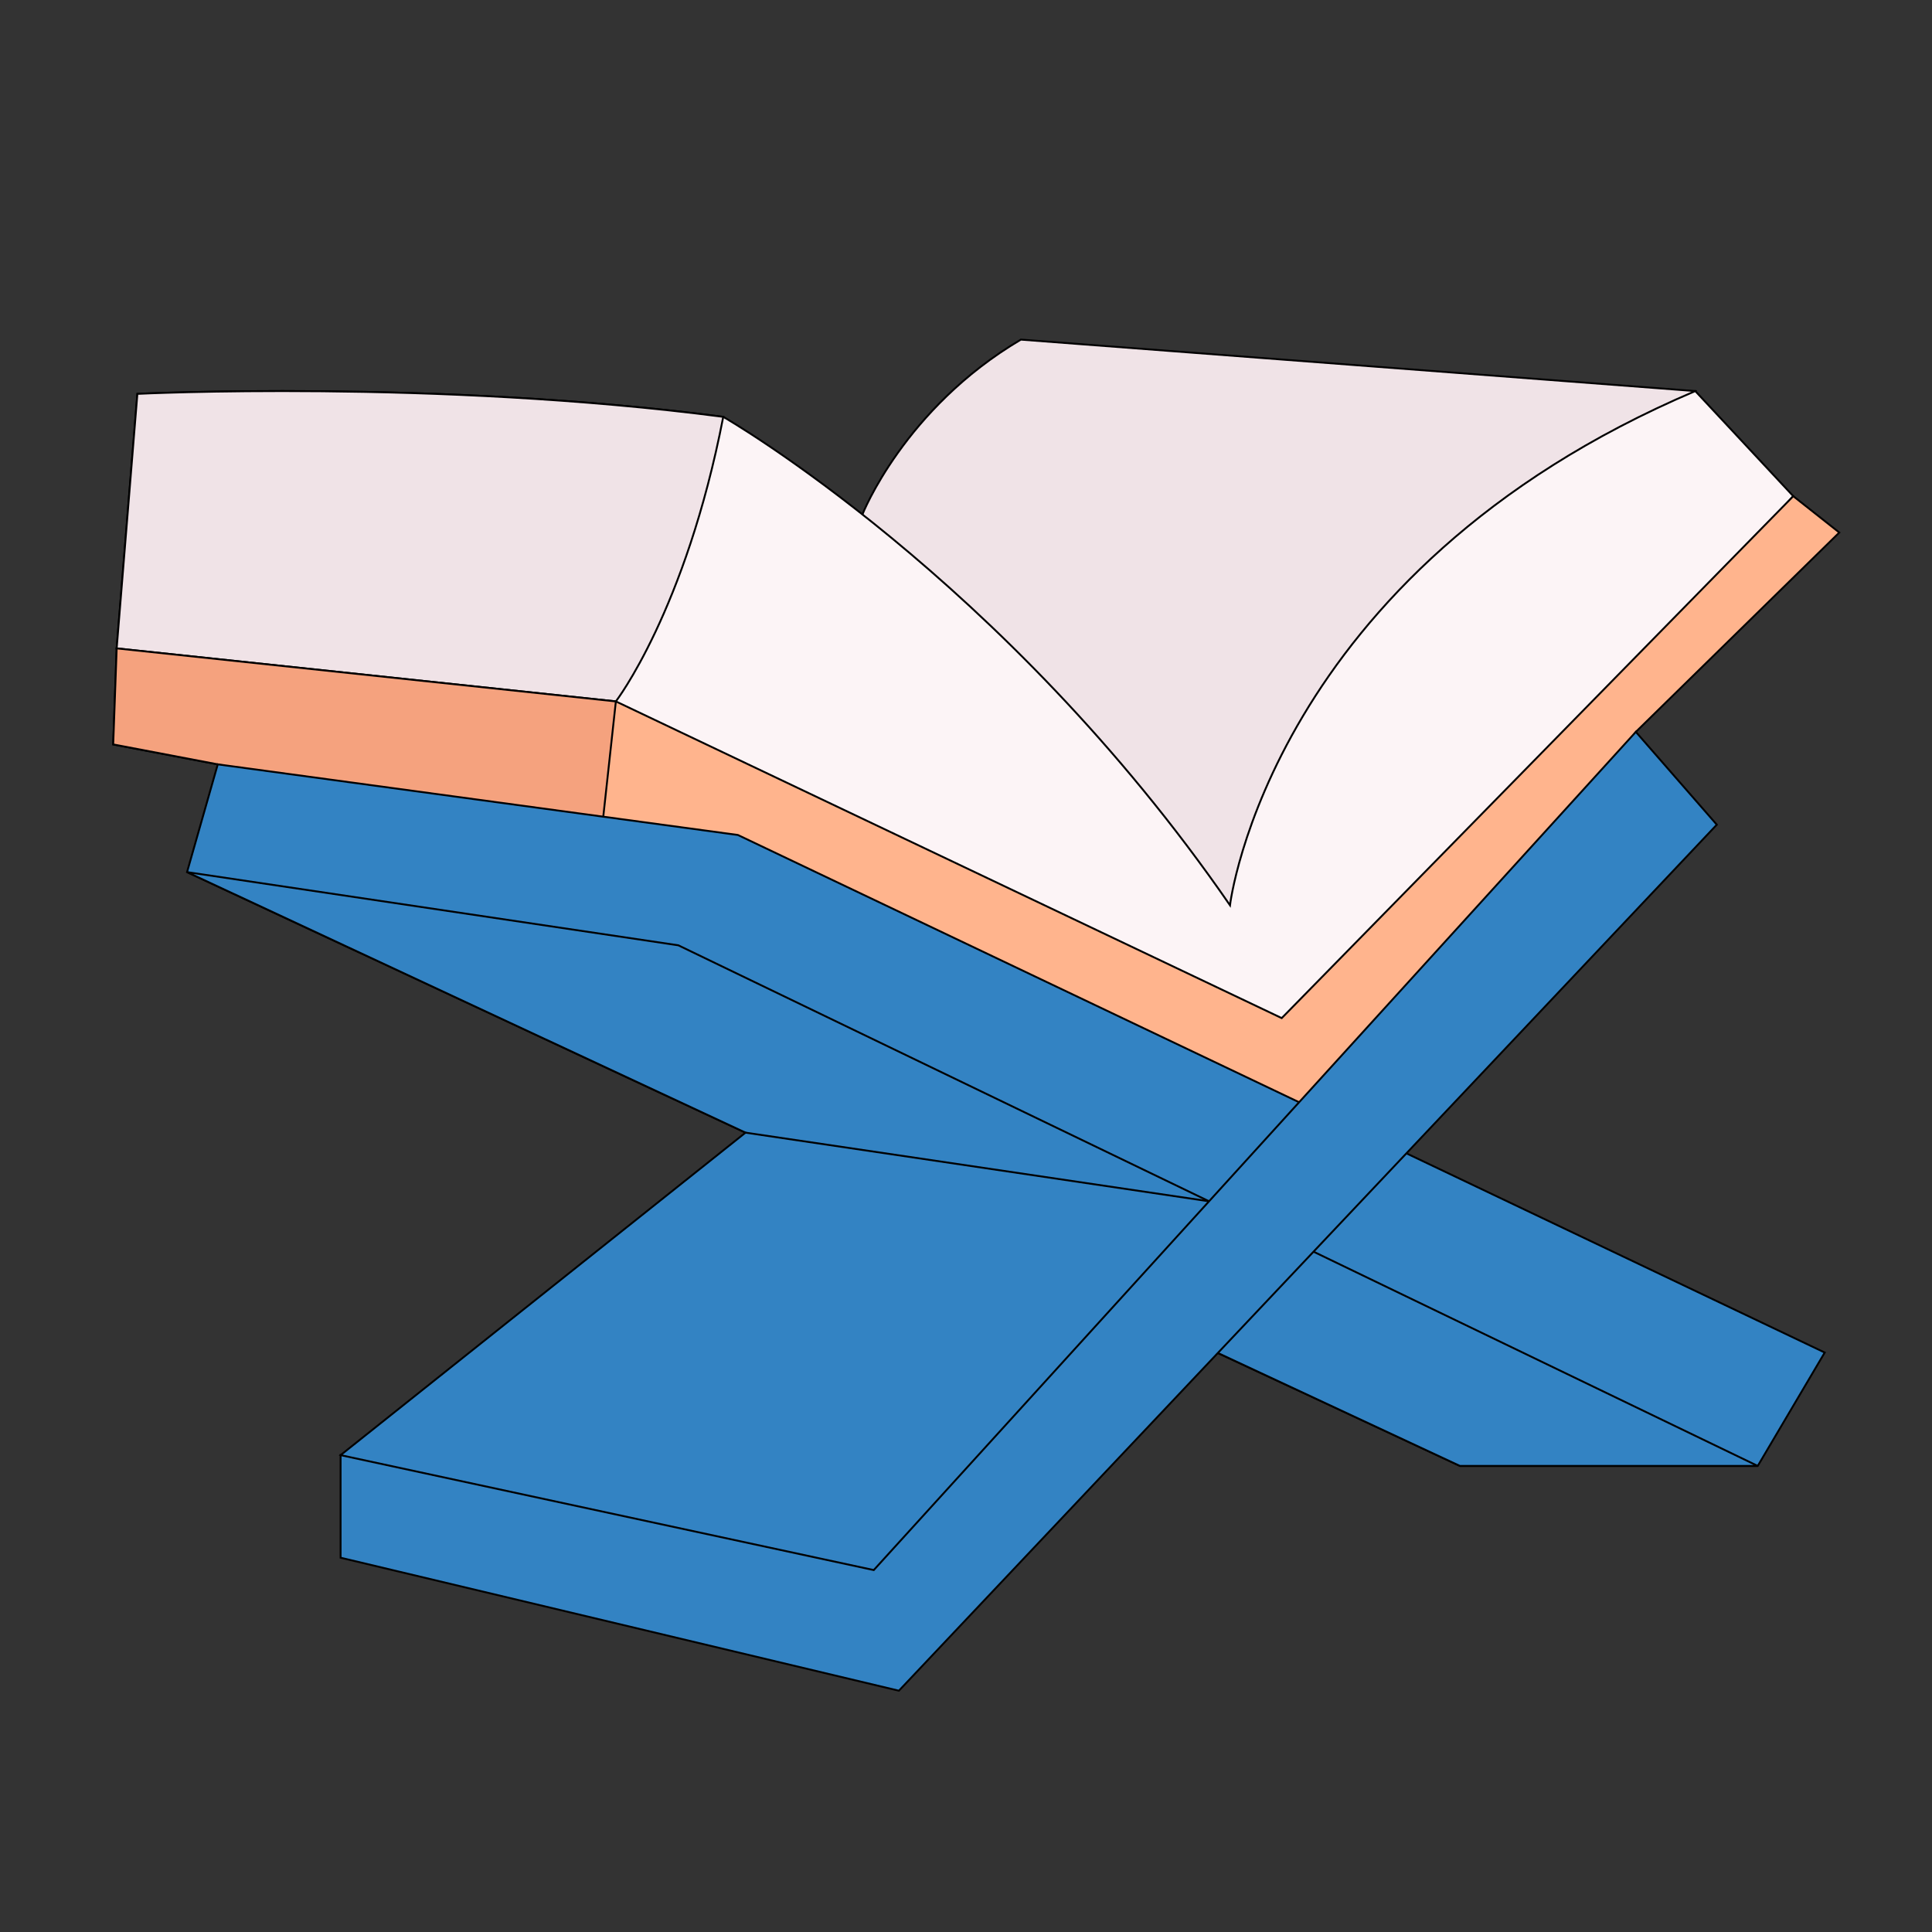 <svg xmlns="http://www.w3.org/2000/svg" viewBox="0 0 512 512" width="512" height="512">
  <rect x="0" y="0" width="512" height="512" fill="#333333" stroke="none"/>
  <g id="Calque_2" data-name="Calque 2" transform="translate(15, 50) scale(1.0)">
    <g id="_01-_quran" data-name="01- quran" transform="translate(15, 40)">
      <path d="m198.551 46.33s11.042-28.077 41.994-46.33l178.721 13.64-123.041 144.872s-94.415-64.169-97.674-112.182z" fill="#f0e3e7" stroke="black" stroke-width="0.5" />
      <path d="m445.23 41.488-112.33 125.012-28.95 16.59-223.09-70.512-.07-.02-79.87-30.73 5.49-67.45s78.88-3.87 155.26 6.09c0 0 74.38 42.59 134.29 129.43 0 0 10.48-88.32 123.31-136.26z" fill="#fcf4f6" stroke="black" stroke-width="0.5" />
      <path d="m161.67 20.468c-9.99 51.44-28.46 75.41-28.46 75.41l-52.35 16.7-.07-.02-79.87-30.73 5.49-67.45s78.88-3.87 155.26 6.09z" fill="#f0e3e7" stroke="black" stroke-width="0.5" />
      <path d="m457.43 51.128-53.92 52.83-77.28 109.3-239.83-80.9-58.69-19.8-27.71-5.28.92-25.45 132.29 14.05 176.46 83.93 135.56-138.32z" fill="#ffb48d" stroke="black" stroke-width="0.5" />
      <path d="m133.21 95.878-4.17 38.18-42.64-1.7-58.69-19.8-27.71-5.28.92-25.45z" fill="#f5a27e" stroke="black" stroke-width="0.5" />
      
      <path d="m453.57 268.438-17.75 30.05h-78.91l-337.34-157.37 8.14-28.56 137.84 18.72z" fill="#3383C3" stroke="black" stroke-width="0.5" />
      <path d="m435.82 298.488h-78.91l-337.34-157.37 130.2 19.4z" fill="#3383C3" stroke="black" stroke-width="0.5" />
      <path d="m290.414 228.353-84.615 121.474-145.539-54.202 107.307-85.463h.005z" fill="#3383C3" stroke="black" stroke-width="0.5" />
      <path d="m424.967 128.549-216.751 229.507-147.956-35.248v-27.183l141.298 30.459 201.955-222.13z" fill="#3383C3" stroke="black" stroke-width="0.5" />
    </g>
  </g>
</svg>

